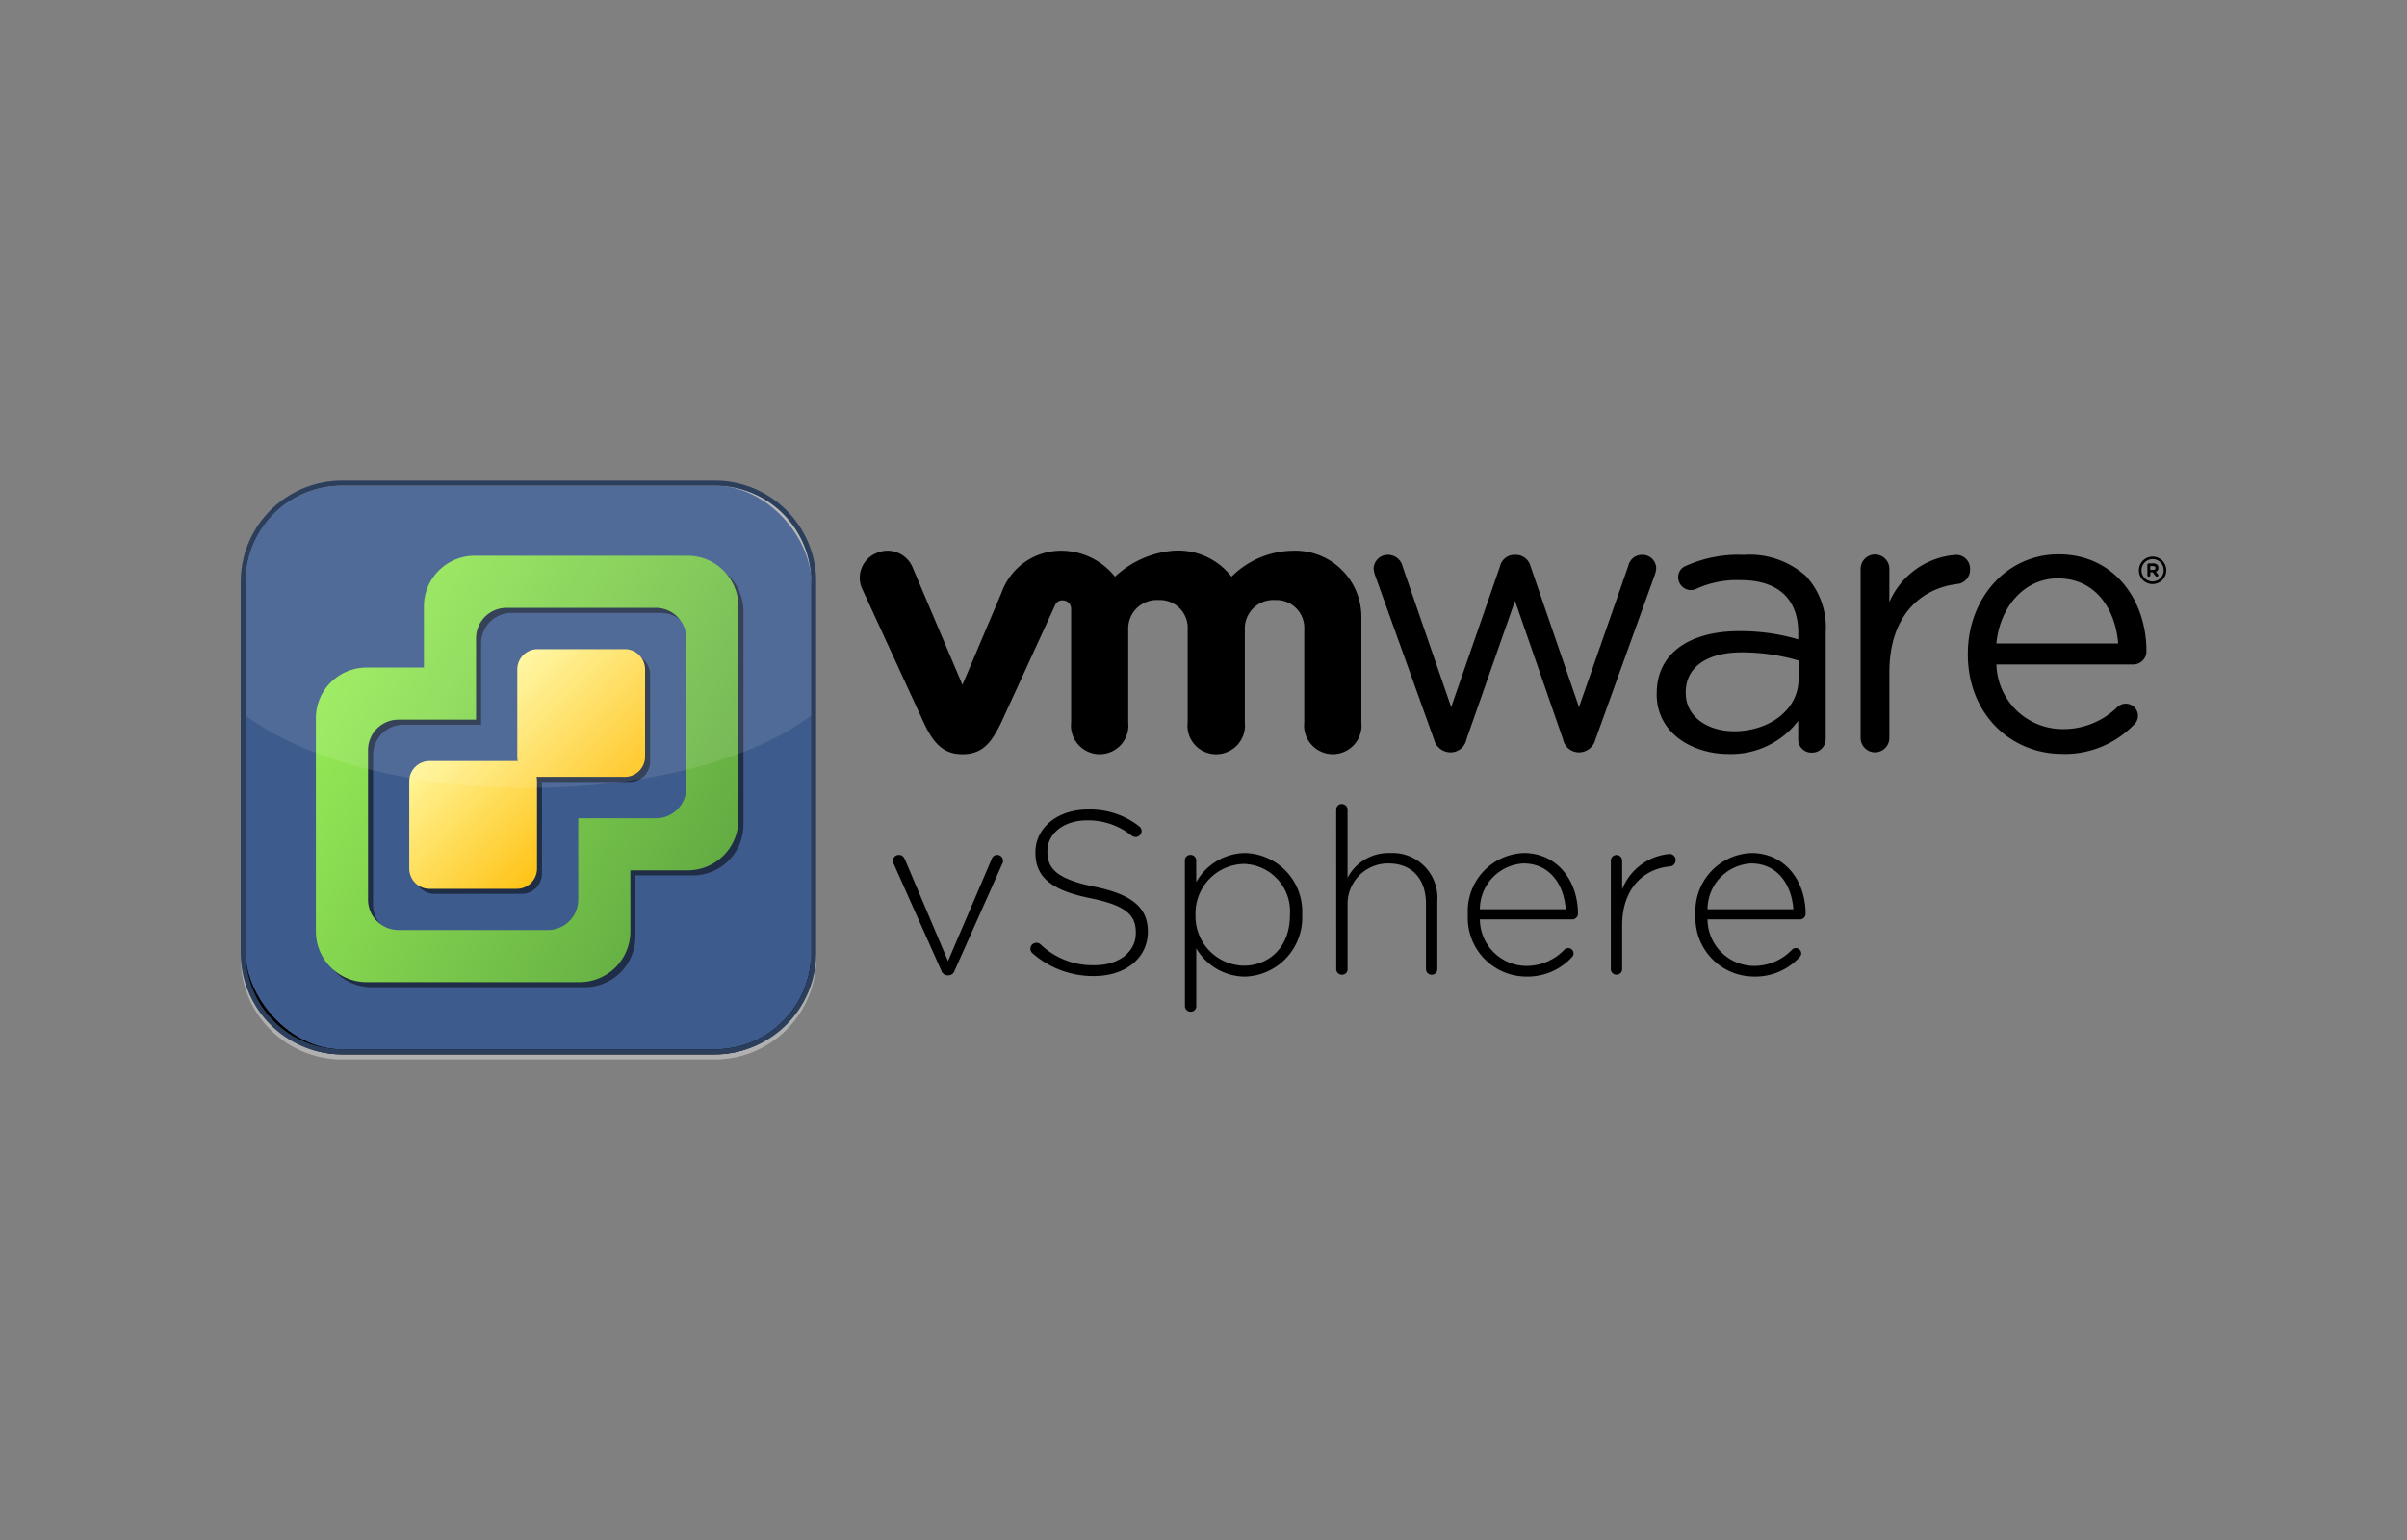 <svg xmlns="http://www.w3.org/2000/svg" width="200" height="128">
    <rect width="100%" height="100%" fill="#808080" stroke="none"/>
    <defs>
        <linearGradient id="a" x1="28.32" y1="54.974" x2="59.282" y2="72.85" gradientUnits="userSpaceOnUse">
            <stop offset="0" stop-color="#95ea55"/>
            <stop offset="1" stop-color="#63ac43"/>
        </linearGradient>
        <linearGradient id="b" x1="38.906" y1="59.017" x2="48.696" y2="68.807" gradientUnits="userSpaceOnUse">
            <stop offset="0" stop-color="#fff69a"/>
            <stop offset="1" stop-color="#ffc317"/>
        </linearGradient>
    </defs>
    <g>
        <path d="M119.152 61.45l-4.862-13.54a2.23 2.23 0 0 1-.154-.651 1.177 1.177 0 0 1 1.206-1.144 1.252 1.252 0 0 1 1.209.99l4.029 11.667 4.058-11.7a1.219 1.219 0 0 1 1.173-.957h.126a1.264 1.264 0 0 1 1.24.957l4.024 11.7 4.093-11.729a1.165 1.165 0 0 1 1.146-.928 1.143 1.143 0 0 1 1.177 1.113 2.28 2.28 0 0 1-.155.651l-4.893 13.571a1.417 1.417 0 0 1-1.3 1.082h-.092a1.34 1.34 0 0 1-1.3-1.082l-3.993-11.505-4.036 11.505a1.337 1.337 0 0 1-1.3 1.082h-.065a1.421 1.421 0 0 1-1.33-1.082M154.6 47.3a1.2 1.2 0 0 1 1.177-1.212 1.193 1.193 0 0 1 1.212 1.212v2.747a6.527 6.527 0 0 1 5.522-3.928 1.149 1.149 0 0 1 1.183 1.209 1.184 1.184 0 0 1-1.059 1.21c-3.1.372-5.645 2.7-5.645 7.325V61.3a1.195 1.195 0 1 1-2.389 0v-14zM171.356 62.66c-4.319 0-7.845-3.35-7.845-8.262v-.064c0-4.575 3.193-8.261 7.541-8.261 4.65 0 7.3 3.836 7.3 8.046a1.1 1.1 0 0 1-1.1 1.109h-11.366a5.507 5.507 0 0 0 5.533 5.371 6.389 6.389 0 0 0 4.528-1.843 1.012 1.012 0 0 1 1.7.742 1.01 1.01 0 0 1-.367.765 7.954 7.954 0 0 1-5.928 2.4m4.652-9.183c-.244-2.89-1.887-5.406-5.019-5.406-2.737 0-4.8 2.3-5.105 5.406zM137.659 57.688v-.062c0-3.372 2.785-5.168 6.837-5.168a16.911 16.911 0 0 1 4.922.683v-.56c0-2.875-1.769-4.362-4.766-4.362a8.1 8.1 0 0 0-3.724.73 1.205 1.205 0 0 1-.43.094 1.061 1.061 0 0 1-1.054-1.022.986.986 0 0 1 .651-.992 10.618 10.618 0 0 1 4.8-.911 7 7 0 0 1 5.163 1.763 6.3 6.3 0 0 1 1.642 4.672v8.826a1.132 1.132 0 0 1-1.148 1.175 1.093 1.093 0 0 1-1.137-1.113v-1.526a7.01 7.01 0 0 1-5.784 2.754c-2.972 0-5.976-1.7-5.976-4.981m11.789-1.238V54.9a16.781 16.781 0 0 0-4.705-.68c-3 0-4.67 1.3-4.67 3.31v.061c0 2.01 1.854 3.186 4.022 3.186 2.938 0 5.353-1.8 5.353-4.329M75.813 47.119a2.256 2.256 0 0 0-3.028-1.131 2.214 2.214 0 0 0-1.11 3.029l5.077 11.036c.8 1.729 1.64 2.635 3.219 2.635 1.687 0 2.423-.987 3.221-2.635 0 0 4.428-9.642 4.472-9.743a.64.64 0 0 1 .638-.41.7.7 0 0 1 .7.714v9.429a2.386 2.386 0 1 0 4.744 0v-7.716a2.372 2.372 0 0 1 2.52-2.453 2.311 2.311 0 0 1 2.42 2.453v7.716a2.369 2.369 0 0 0 2.357 2.645 2.394 2.394 0 0 0 2.392-2.645v-7.716a2.368 2.368 0 0 1 2.515-2.453 2.314 2.314 0 0 1 2.422 2.453v7.716a2.387 2.387 0 1 0 4.747 0v-8.781a5.5 5.5 0 0 0-5.717-5.488 7.341 7.341 0 0 0-5.073 2.158 5.607 5.607 0 0 0-4.891-2.155 8.055 8.055 0 0 0-4.793 2.155 5.731 5.731 0 0 0-4.272-2.155 5.25 5.25 0 0 0-5.161 3.5l-3.242 7.642zM177.726 47.407V47.4a1.137 1.137 0 1 1 2.274 0 1.143 1.143 0 0 1-1.138 1.145 1.131 1.131 0 0 1-1.136-1.137m2.055-.008a.914.914 0 0 0-.919-.928.923.923 0 0 0-.921.931v.006a.92.92 0 1 0 1.84-.006"/>
        <path d="M178.427 46.949a.121.121 0 0 1 .122-.121h.38a.425.425 0 0 1 .321.113.337.337 0 0 1 .1.25.339.339 0 0 1-.22.335l.167.2a.139.139 0 0 1 .039.093.113.113 0 0 1-.114.111.147.147 0 0 1-.119-.062l-.236-.3h-.194v.24a.119.119 0 0 1-.12.121.121.121 0 0 1-.123-.121v-.868zm.488.414c.118 0 .183-.062.183-.156 0-.1-.069-.157-.187-.157h-.242v.316h.246zM78.79 81.07h-.039a.571.571 0 0 1-.538-.4l-3.941-8.843a.793.793 0 0 1-.077-.289.481.481 0 0 1 .5-.48c.288 0 .4.173.5.384l3.576 8.44L82.4 71.4a.481.481 0 0 1 .942.134.581.581 0 0 1-.058.25l-3.96 8.882a.571.571 0 0 1-.534.404zM85.806 79.244a.5.5 0 0 1-.192-.385.509.509 0 0 1 .5-.5.552.552 0 0 1 .326.116 6.264 6.264 0 0 0 4.537 1.749c2.019 0 3.4-1.134 3.4-2.672v-.038c0-1.423-.75-2.25-3.806-2.865-3.23-.654-4.537-1.749-4.537-3.787v-.039c0-2 1.826-3.537 4.325-3.537a6.594 6.594 0 0 1 4.287 1.384.523.523 0 0 1 .212.4.509.509 0 0 1-.5.5.523.523 0 0 1-.327-.116 5.761 5.761 0 0 0-3.71-1.269c-1.98 0-3.288 1.135-3.288 2.538v.039c0 1.422.731 2.287 3.922 2.941 3.114.634 4.422 1.749 4.422 3.71v.039c0 2.172-1.865 3.672-4.46 3.672a7.614 7.614 0 0 1-5.111-1.88zM98.455 71.534a.449.449 0 0 1 .461-.48.464.464 0 0 1 .481.48v1.788a4.735 4.735 0 0 1 4.037-2.422A4.869 4.869 0 0 1 108.2 76v.038a4.9 4.9 0 0 1-4.768 5.133 4.717 4.717 0 0 1-4.032-2.35v4.787a.449.449 0 0 1-.461.48.464.464 0 0 1-.481-.48zm8.728 4.538v-.039a3.945 3.945 0 0 0-3.845-4.229 4.106 4.106 0 0 0-4 4.21v.038a4.094 4.094 0 0 0 4 4.211c2.134 0 3.845-1.558 3.845-4.191zM111.027 67.305a.46.46 0 0 1 .461-.481.477.477 0 0 1 .481.481v5.652a3.84 3.84 0 0 1 3.537-2.057 3.734 3.734 0 0 1 3.922 4.037v5.595a.449.449 0 0 1-.461.48.465.465 0 0 1-.481-.48V75.11c0-2.018-1.134-3.345-3.114-3.345a3.361 3.361 0 0 0-3.4 3.5v5.268a.449.449 0 0 1-.461.48.464.464 0 0 1-.481-.48zM126.771 81.166a4.872 4.872 0 0 1-4.806-5.114v-.038a4.833 4.833 0 0 1 4.652-5.114c2.749 0 4.5 2.269 4.5 5.076a.479.479 0 0 1-.461.442h-7.69a3.888 3.888 0 0 0 3.845 3.864 4.341 4.341 0 0 0 3.172-1.346.416.416 0 0 1 .307-.134.452.452 0 0 1 .462.442.466.466 0 0 1-.154.327 4.986 4.986 0 0 1-3.827 1.595zm3.326-5.594c-.135-1.98-1.269-3.807-3.518-3.807a3.82 3.82 0 0 0-3.614 3.807zM133.845 71.534a.471.471 0 1 1 .942 0v2.384a4.667 4.667 0 0 1 3.941-2.941.5.5 0 0 1 .5.519.512.512 0 0 1-.5.519c-2.076.192-3.941 1.75-3.941 4.9v3.615a.459.459 0 0 1-.461.48.465.465 0 0 1-.481-.48zM145.687 81.166a4.872 4.872 0 0 1-4.806-5.114v-.038a4.833 4.833 0 0 1 4.652-5.114c2.749 0 4.5 2.269 4.5 5.076a.479.479 0 0 1-.461.442h-7.69a3.888 3.888 0 0 0 3.845 3.864 4.341 4.341 0 0 0 3.172-1.346.416.416 0 0 1 .307-.134.452.452 0 0 1 .462.442.466.466 0 0 1-.154.327 4.986 4.986 0 0 1-3.827 1.595zm3.326-5.594c-.135-1.98-1.269-3.807-3.518-3.807a3.82 3.82 0 0 0-3.614 3.807z"/>
        <rect x="20.21" y="40.575" width="47.399" height="47.269" rx="8.189"/>
        <path d="M59.42 40.365v.42a7.988 7.988 0 0 1 7.979 7.98v30.89a7.988 7.988 0 0 1-7.979 7.98H28.4a7.989 7.989 0 0 1-7.979-7.98v-30.89a7.989 7.989 0 0 1 7.979-7.98h31.02v-.42m0 0H28.4a8.424 8.424 0 0 0-8.4 8.4v30.89a8.424 8.424 0 0 0 8.4 8.4h31.02a8.424 8.424 0 0 0 8.4-8.4v-30.89a8.424 8.424 0 0 0-8.4-8.4z" fill="#b0b0b0"/>
        <rect x="20.42" y="40.365" width="46.979" height="46.849" rx="7.979" fill="#3e5b8d"/>
        <g>
            <path d="M57.575 46.612H39.844a4.212 4.212 0 0 0-4.2 4.2V55.9h-4.777a4.212 4.212 0 0 0-4.2 4.2v17.752a4.212 4.212 0 0 0 4.2 4.2H48.6a4.212 4.212 0 0 0 4.2-4.2v-5.093h4.777a4.212 4.212 0 0 0 4.2-4.2V50.812a4.212 4.212 0 0 0-4.202-4.2zm-.129 19.3a2.527 2.527 0 0 1-2.52 2.52h-6.457V75.2a2.527 2.527 0 0 1-2.52 2.52H33.516A2.527 2.527 0 0 1 31 75.2V62.756a2.527 2.527 0 0 1 2.52-2.52h6.457v-6.772a2.527 2.527 0 0 1 2.52-2.52h12.429a2.527 2.527 0 0 1 2.52 2.52z" opacity=".5"/>
            <path d="M57.155 46.192H39.424a4.212 4.212 0 0 0-4.2 4.2v5.092h-4.777a4.212 4.212 0 0 0-4.2 4.2v17.748a4.212 4.212 0 0 0 4.2 4.2h17.731a4.212 4.212 0 0 0 4.2-4.2v-5.093h4.777a4.212 4.212 0 0 0 4.2-4.2V50.392a4.212 4.212 0 0 0-4.2-4.2zm-.129 19.3a2.527 2.527 0 0 1-2.52 2.52h-6.457v6.768a2.527 2.527 0 0 1-2.52 2.52H33.1a2.527 2.527 0 0 1-2.52-2.52V62.336a2.527 2.527 0 0 1 2.52-2.52h6.457v-6.772a2.527 2.527 0 0 1 2.52-2.52h12.429a2.527 2.527 0 0 1 2.52 2.52z" fill="url(#a)"/>
        </g>
        <g>
            <path d="M52.337 54.375h-7.256a1.685 1.685 0 0 0-1.679 1.68v7.262a1.662 1.662 0 0 0 .038.354H36.1a1.685 1.685 0 0 0-1.68 1.68v7.262a1.685 1.685 0 0 0 1.68 1.68h7.256a1.685 1.685 0 0 0 1.679-1.68v-7.266a1.648 1.648 0 0 0-.035-.354h7.335a1.685 1.685 0 0 0 1.68-1.68v-7.258a1.685 1.685 0 0 0-1.678-1.68z" opacity=".5"/>
            <path d="M51.918 53.955h-7.256a1.685 1.685 0 0 0-1.68 1.68V62.9a1.655 1.655 0 0 0 .038.354h-7.335a1.685 1.685 0 0 0-1.68 1.68v7.262a1.685 1.685 0 0 0 1.68 1.68h7.256a1.684 1.684 0 0 0 1.679-1.68v-7.269a1.648 1.648 0 0 0-.038-.354h7.336A1.685 1.685 0 0 0 53.6 62.9v-7.265a1.685 1.685 0 0 0-1.682-1.68z" fill="url(#b)"/>
        </g>
        <path d="M59.42 40.155H28.4a8.2 8.2 0 0 0-8.189 8.19V59.3c4.65 3.688 13.52 6.181 23.7 6.181s19.049-2.493 23.7-6.181V48.345a8.2 8.2 0 0 0-8.191-8.19z" fill="#fff" opacity=".1"/>
        <path d="M59.42 39.945H28.4a8.424 8.424 0 0 0-8.4 8.4v30.89a8.424 8.424 0 0 0 8.4 8.4h31.02a8.424 8.424 0 0 0 8.4-8.4v-30.89a8.424 8.424 0 0 0-8.4-8.4zm7.98 39.29a7.988 7.988 0 0 1-7.979 7.98H28.4a7.989 7.989 0 0 1-7.979-7.98v-30.89a7.989 7.989 0 0 1 7.979-7.98h31.02a7.988 7.988 0 0 1 7.979 7.98z" fill="#2b3e5c"/>
    </g>
</svg>
